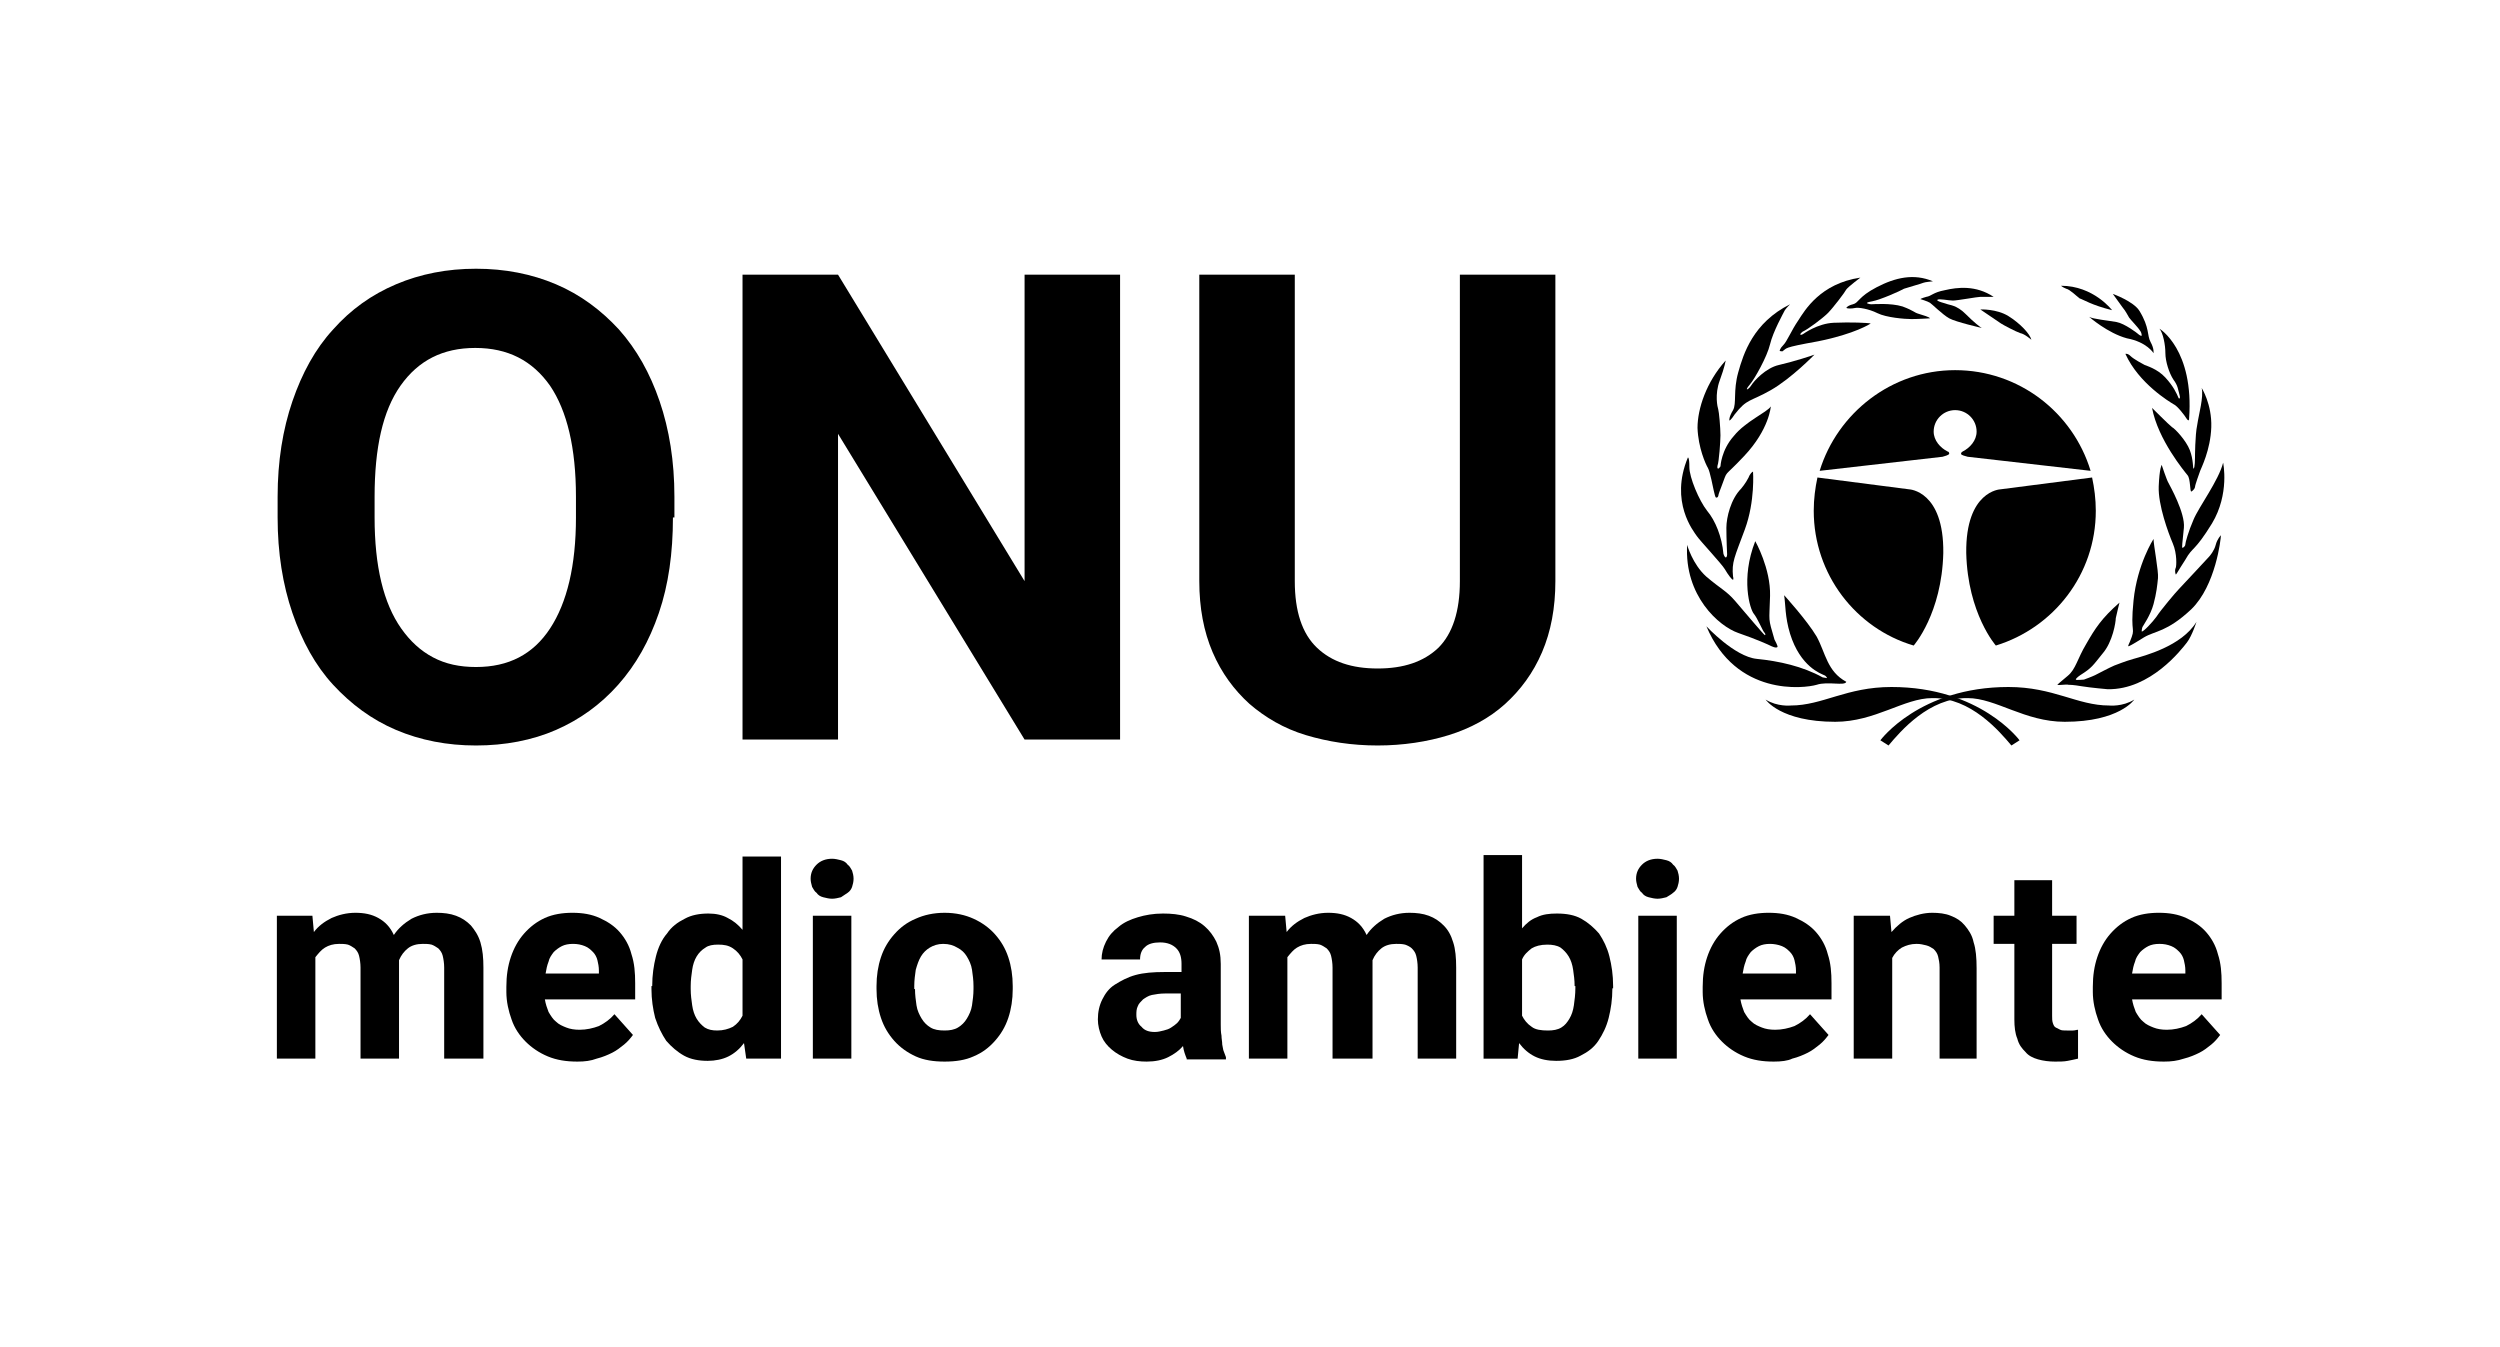 <?xml version="1.0" encoding="utf-8"?>
<!-- Generator: Adobe Illustrator 22.0.1, SVG Export Plug-In . SVG Version: 6.00 Build 0)  -->
<svg version="1.1" id="English" xmlns="http://www.w3.org/2000/svg" xmlns:xlink="http://www.w3.org/1999/xlink" x="0px" y="0px"
	 viewBox="0 0 337.7 182" style="enable-background:new 0 0 337.7 182;" xml:space="preserve">
<style type="text/css">
	.st0{display:none;}
	.st1{display:inline;}
	.st2{fill:#BE3694;}
	.st3{display:inline;fill:#BE3694;}
</style>
<g class="st0">
	<g class="st1">
		<g>
			<g>
				<g>
					<g>
						<path class="st2" d="M210.7,94.2c-8-2.4-13.8-9.8-13.8-18.6c0-1.6,0.2-3.1,0.5-4.6l12.6,1.6c0,0,4.8,0.2,4.7,8.8
							C214.5,89.8,210.7,94.2,210.7,94.2z"/>
						<path class="st2" d="M222,94.2c8-2.4,13.8-9.8,13.8-18.6c0-1.6-0.2-3.1-0.5-4.6l-12.6,1.6c0,0-4.8,0.2-4.7,8.8
							C218.1,89.8,222,94.2,222,94.2z"/>
						<path class="st2" d="M216.3,61.7c1.6,0,2.9,1.3,2.9,2.9c0,1.3-0.9,2.2-1.9,2.8c-0.1,0.1-0.2,0.1-0.2,0.3
							c0,0.2,0.6,0.3,0.9,0.4l17,2c-2.4-8-9.8-13.9-18.6-13.9h0c-8.8,0-16.3,5.9-18.6,13.9l17-2c0.3-0.1,0.9-0.2,0.9-0.4
							c0-0.2-0.1-0.3-0.2-0.3c-1.1-0.6-1.9-1.5-1.9-2.8C213.4,63,214.7,61.7,216.3,61.7L216.3,61.7z"/>
					</g>
					<g>
						<path class="st2" d="M224.1,108l1.1-0.7c0,0-5.5-7.4-17.7-7.4c-6.2,0-9.5,2.5-13.8,2.5c0,0-1.8,0.2-3.5-0.9c0,0,2.1,3,9.6,3
							c5.5,0,9.5-3.2,13.3-3.2C218.5,101.3,222.4,106,224.1,108z"/>
					</g>
					<g>
						<path class="st2" d="M207.1,108l-1.1-0.7c0,0,5.5-7.4,17.7-7.4c6.2,0,9.5,2.5,13.8,2.5c0,0,1.8,0.2,3.5-0.9c0,0-2.1,3-9.6,3
							c-5.5,0-9.5-3.2-13.3-3.2C212.7,101.3,208.8,106,207.1,108z"/>
					</g>
					<path class="st2" d="M201.3,99.2c-0.2,0.6-2.5-0.1-4.1,0.4c-1.8,0.5-11.1,1.7-15.2-8c0,0,3.9,4.2,6.9,4.4c3,0.3,6.3,1,9.1,2.6
						l0.6,0.1c0,0-0.1-0.3-0.4-0.4c-0.4-0.2-3.3-1.1-4.7-5.7c-0.7-2.4-0.6-4.1-0.9-5.3c0,0,3.2,3.5,4.4,5.7
						C198.5,95.2,198.7,97.7,201.3,99.2z"/>
					<path class="st2" d="M191.8,94.3c-0.2,0.2-0.8-0.1-1-0.3c-0.2-0.1-1.8-0.8-4.4-1.8c-2.6-0.9-7.5-5.1-7-12.1
						c0,0,0.7,2.7,2.7,4.4c2,1.8,2.7,2,3.9,3.4c1.2,1.4,4,4.7,4.1,4.7c0.1,0,0.1-0.2-0.1-0.4c-0.2-0.2-0.9-2-1.4-2.6
						c-0.5-0.6-1.9-4.8,0.2-10c0,0,2.2,3.8,2,7.6c-0.1,3.8-0.3,2.9,0.6,6.1C191.4,93.4,191.9,94.2,191.8,94.3z"/>
					<path class="st2" d="M185.7,85.1c-0.1,0.1-0.7-0.7-1.1-1.4c-0.4-0.8-3.4-4-3.8-4.6c-0.4-0.6-3.8-4.7-1.2-10.8
						c0,0,0.3-0.1,0.3,1.4s1.3,4.6,2.4,6c1.1,1.4,2,3.6,2.3,5.9c0,0,0.1,0.4,0.3,0.5c0.2,0,0.2-0.4,0.2-0.4s-0.1-2.2-0.1-3.6
						c0-1.5,0.6-4,2-5.4c0,0,0.6-0.7,1-1.6c0,0,0.3-0.6,0.6-0.9c0,0,0.3,4.1-1.1,8c-1.4,3.8-1.9,4.5-1.7,6.6
						C185.7,84.6,185.8,85.1,185.7,85.1z"/>
					<path class="st2" d="M183.3,73.8c-0.1,0-0.3-0.5-0.3-0.9c-0.1-0.4-0.5-2.7-0.8-3.2c-0.3-0.5-1.4-2.8-1.4-5.5
						c0-2.7,1.2-6.4,3.9-9.3c0,0-0.1,0.9-0.8,2.8c-0.7,1.9-0.3,3.7-0.2,4c0.1,0.3,0.3,2.5,0.3,3.6c0,0.8-0.2,3.7-0.4,4.2
						c0,0-0.1,0.4,0.1,0.4c0.1,0,0.3-0.3,0.3-0.3s0.1-2.2,1.8-4.2c1.7-2,4.6-3.2,5.1-4.1c0,0-0.2,3.2-3.7,6.9
						c-3.1,3.3-2.2,1.6-3.2,4.3c0,0-0.4,1-0.4,1.2C183.6,73.9,183.3,73.8,183.3,73.8z"/>
					<path class="st2" d="M185.2,63.2c0,0-0.1-0.4,0.5-1.4c0.5-1,0-2.7,0.7-5.2c0.7-2.5,2-6.8,7.1-9.4c0,0-0.5,0.5-0.8,0.8
						c-0.3,0.4-1.6,2.9-2,4.7s-2.1,4.8-2.8,5.5c-0.6,0.7-0.4,0.8-0.4,0.8s0.3-0.1,0.6-0.6c0.3-0.5,2-2.4,3.8-2.8
						c1.8-0.4,4.7-1.3,4.9-1.5c0,0-3.2,3.2-6.1,4.9c-2.9,1.7-3.2,1.1-5,3.4C186,62.4,185.4,63.2,185.2,63.2z"/>
					<path class="st2" d="M192.2,53.6c0,0,0-0.3,0.5-0.8c0.5-0.5,1.1-2,2-3.4c0.9-1.4,3-5.1,8.5-5.9c0,0-1.7,1.2-1.9,1.6
						c-0.3,0.4-1.9,2.5-2.6,3.2c-0.7,0.7-2.8,2.2-3.4,2.5c0,0-0.4,0.3-0.3,0.4c0.1,0.1,0.4-0.1,0.4-0.1s1.9-1.5,4.2-1.5
						c2.3-0.1,4.7,0,5.1,0.1c0,0-2.2,1.5-7.3,2.4c-5.1,0.9-4.2,1-5,1.5C192.5,53.5,192.3,53.7,192.2,53.6z"/>
					<path class="st2" d="M201.4,47.6c0,0,0.1-0.3,0.9-0.5c0.8-0.3,0.8-1,3.3-2.4c2.5-1.3,5.1-1.9,7.8-0.8c0,0-1.1,0.1-1.3,0.2
						s-2.1,0.6-2.6,0.9c-0.5,0.3-3.3,1.5-4.4,1.7c-1.1,0.2-0.6,0.3-0.6,0.3s0.3,0.1,0.5,0.1c0.2,0,2.7-0.3,4.3,0.3
						c1.6,0.6,1.6,0.8,2.2,1c0.6,0.2,1.4,0.4,1.5,0.6c0,0-1.6,0.1-2.6,0.1c-1,0-3.5-0.3-4.7-0.8c-1.2-0.6-2.6-0.8-3.1-0.7
						C202.1,47.7,201.5,47.7,201.4,47.6z"/>
					<path class="st2" d="M211.5,46.4c0,0,0.1-0.1,0.8-0.3c0.7-0.1,0.9-0.6,2.6-0.9s4.3-0.7,6.7,1c0,0-1.5,0-1.8,0
						c-0.3,0-3.1,0.5-3.8,0.5c-0.6,0-1.9-0.3-2.1-0.1c-0.2,0.2,1.2,0.5,1.4,0.6c0.2,0.1,1.2,0.1,2.4,1.3c1.2,1.2,2.1,1.8,2.2,1.9
						c0,0-3.6-0.8-4.5-1.3c-0.9-0.5-2.4-2-2.7-2.2C212.6,46.7,211.5,46.4,211.5,46.4z"/>
					<path class="st2" d="M219.8,47.8c0,0,2.3-0.1,3.9,1c1.7,1,3,2.4,3.1,3.2c0,0-0.9-0.8-1.5-1c-0.6-0.2-2.3-1.1-2.7-1.4
						C222.3,49.5,220.2,48.2,219.8,47.8z"/>
					<path class="st2" d="M230.5,99.6c0,0,0.3-0.3,1.4-1.3c1.1-0.9,1.4-2.3,2.5-4.4c1.2-2.1,2.2-3.6,4.6-5.7c0,0-0.4,1.6-0.5,2.1
						c0,0.5-0.4,3.3-1.8,4.9c-1.4,1.6-1.4,2-3,2.9c0,0-0.6,0.4-0.6,0.6c0,0.1,1.1,0,1.1,0s1.1-0.4,1.5-0.6s2-1,2.6-1.3
						c0.6-0.3,1.2-0.5,2.6-0.9c1.4-0.4,6.6-1.8,8.7-5.1c0,0-0.6,1.9-1.4,2.8c-0.8,0.9-5,6.5-10.9,6.4c0,0-2.3-0.2-3.6-0.4
						c-1.2-0.2-1.7-0.2-1.8-0.2C231.8,99.5,230.6,99.7,230.5,99.6z"/>
					<path class="st2" d="M243.7,79.5c0,0-2.2,3.5-2.7,8.5s0.4,3.5-0.5,5.7c0,0-0.3,0.6-0.2,0.6c0.1,0,0.5-0.2,2.1-1.2
						c1.6-1,3.1-0.7,6.5-3.9c3.4-3.2,4.1-9.7,4.1-10.2c0,0-0.5,0.5-0.8,1.4c-0.3,0.9-0.8,1.5-0.9,1.7c-0.1,0.1-3.8,4.1-4.2,4.5
						c-0.4,0.4-2.6,3-3,3.7c-0.5,0.8-1.8,2.1-2.1,2c0,0,0-0.3,0.1-0.6c0.1-0.3,1.1-1.6,1.5-3.2c0.4-1.6,0.5-2.5,0.6-3.6
						C244.4,84,243.7,80.3,243.7,79.5z"/>
					<path class="st2" d="M246.7,84.3c0,0-0.2-0.5,0-0.9c0.1-0.2,0.2-1.9-0.4-3.3c-0.6-1.4-2-5.3-1.9-7.9c0.1-2.6,0.4-2.9,0.4-2.9
						s0.7,2.1,0.9,2.5c0.2,0.4,2.4,4.2,2.2,6.2c-0.2,2.1-0.3,2.7-0.2,2.8c0.1,0,0.4-0.3,0.4-0.5c0-0.3,0.4-1.7,1.1-3.4
						c0.7-1.7,3.4-5.4,4.1-7.9c0,0,0.9,4.3-1.5,8.3c-2.4,4-2.7,3.1-3.7,5C247,84.1,246.8,84.3,246.7,84.3z"/>
					<path class="st2" d="M248.9,73c-0.2,0-0.1-1.7-0.5-2.2c-0.4-0.5-4.1-4.9-4.9-9.3c0,0,2.3,2.4,2.7,2.6c0.4,0.3,2,1.8,2.4,3.2
						c0.5,1.4,0.4,2.5,0.5,2.5c0.2,0,0.2-1.5,0.2-1.5s0-3,0.3-4.4c0.3-1.4,0.9-3.8,0.6-5.1c0,0,1.4,2.2,1.3,5.4
						c-0.1,3.2-1.4,5.7-1.6,6c-0.2,0.4-0.7,1.9-0.7,2.2S248.9,73,248.9,73z"/>
					<path class="st2" d="M244.5,50.5c0,0,4.8,2.9,4.1,12.5c0,0,0,0.4-0.3,0c-0.3-0.5-1.3-1.8-1.8-2.1c-0.5-0.3-4.8-2.9-6.6-6.9
						c0,0,0.3-0.1,0.7,0.3c0.4,0.4,1.8,1.1,2,1.2c0.2,0.1,1.7,0.5,2.8,1.7c1.1,1.2,1.5,2.1,1.8,2.8c0,0,0.3,0.3,0.1-0.5
						c-0.2-0.7-0.3-1.2-0.8-2.1c-0.6-0.9-1.1-2.5-1.1-3.6C245.3,52.7,245,51.1,244.5,50.5z"/>
					<path class="st2" d="M243.7,53.9c0,0,0.1-0.6-0.4-1.5c-0.5-0.9-0.1-1.9-1.6-4.3c-0.8-1.3-3.7-2.4-3.7-2.4s0.8,1.1,1.4,1.8
						c0.5,0.6,0.7,1.1,0.9,1.4c0.2,0.3,1.2,1.3,1.5,1.8c0.1,0.1,0.2,0.4,0.2,0.6c0,0.2-0.4-0.1-0.5-0.2c-0.1-0.1-1.9-1.4-3-1.7
						c-1.1-0.2-3.2-0.4-3.8-0.7c0,0,2.5,2.3,5.2,2.9C242.8,52.4,243.7,53.9,243.7,53.9z"/>
					<path class="st2" d="M238,48c0,0-2.5-3.4-7-3.3c0,0,0.3,0.3,0.8,0.4c0.5,0.1,1.4,1,1.9,1.3C234.1,46.6,235.1,47.3,238,48z"/>
				</g>
			</g>
		</g>
	</g>
</g>
<g class="st0">
	<path class="st3" d="M100.3,43.3v42.2c0,3.7-0.6,6.9-1.8,9.8s-2.9,5.2-5.1,7.1c-2.2,1.9-4.7,3.3-7.7,4.3c-3,1-6.3,1.4-9.8,1.4
		c-3.6,0-6.8-0.5-9.8-1.4c-3-1-5.6-2.4-7.7-4.3c-2.2-1.9-3.9-4.3-5.1-7.1c-1.2-2.8-1.8-6.1-1.8-9.8V43.3h13.2v42.2
		c0,4.2,1,7.2,3,9.1c2,1.9,4.8,2.9,8.3,2.9c3.6,0,6.3-1,8.3-2.9c2-1.9,3-5,3-9.1V43.3H100.3z"/>
	<path class="st3" d="M163,107.1h-13.2l-25.6-42v42h-13.2V43.3h13.2l25.7,42.1V43.3H163V107.1z"/>
</g>
<g class="st0">
	<g class="st1">
		<path class="st2" d="M60.8,148.4c-1.5,0-2.8-0.2-4-0.7c-1.2-0.5-2.2-1.1-3-2c-0.8-0.8-1.4-1.8-1.9-2.9c-0.4-1.1-0.6-2.3-0.6-3.6
			v-0.7c0-1.4,0.2-2.8,0.6-4c0.4-1.2,1-2.2,1.8-3.1c0.8-0.9,1.7-1.5,2.8-2c1.1-0.5,2.3-0.7,3.7-0.7c1.4,0,2.6,0.2,3.6,0.7
			c1,0.5,1.9,1.1,2.6,1.9c0.7,0.8,1.2,1.8,1.6,3c0.4,1.2,0.5,2.4,0.5,3.8v2.2H56.5c0.1,0.6,0.3,1.2,0.5,1.7c0.3,0.5,0.6,0.9,1,1.3
			c0.4,0.4,0.9,0.6,1.4,0.8c0.5,0.2,1.1,0.3,1.8,0.3c0.9,0,1.8-0.2,2.6-0.5c0.8-0.3,1.5-0.9,2-1.6l2.5,2.8c-0.3,0.4-0.7,0.9-1.1,1.3
			c-0.5,0.4-1,0.8-1.6,1.1c-0.6,0.3-1.3,0.6-2.1,0.8C62.6,148.3,61.8,148.4,60.8,148.4z M60.2,132.7c-0.6,0-1,0.1-1.5,0.3
			c-0.4,0.2-0.8,0.5-1.1,0.8c-0.3,0.3-0.5,0.8-0.7,1.2c-0.2,0.5-0.3,1-0.4,1.6h7.1v-0.4c0-0.5-0.1-1-0.2-1.4
			c-0.1-0.4-0.3-0.8-0.6-1.1c-0.3-0.3-0.6-0.6-1.1-0.7C61.3,132.8,60.8,132.7,60.2,132.7z"/>
		<path class="st2" d="M76.2,128.9l0.2,2.2c0.7-0.8,1.5-1.5,2.4-1.9s2-0.7,3.1-0.7c0.9,0,1.7,0.1,2.5,0.4c0.7,0.3,1.4,0.7,1.9,1.2
			c0.5,0.6,0.9,1.3,1.2,2.3c0.3,0.9,0.4,2.1,0.4,3.4V148h-5.1v-12.2c0-0.6-0.1-1.1-0.2-1.5c-0.1-0.4-0.3-0.7-0.6-1
			c-0.3-0.2-0.6-0.4-1-0.5c-0.4-0.1-0.8-0.1-1.3-0.1c-0.8,0-1.4,0.2-1.9,0.5c-0.5,0.3-1,0.8-1.3,1.3V148h-5.1v-19.1H76.2z"/>
		<path class="st2" d="M98.9,141.8l3.5-12.8h5.3l-6.4,19.1h-4.9L90,128.9h5.3L98.9,141.8z"/>
		<path class="st2" d="M110,124c0-0.8,0.3-1.4,0.8-1.9c0.5-0.5,1.2-0.7,2.1-0.7c0.4,0,0.8,0.1,1.2,0.2c0.4,0.1,0.7,0.3,0.9,0.5
			c0.2,0.2,0.4,0.5,0.6,0.8c0.1,0.3,0.2,0.7,0.2,1c0,0.4-0.1,0.7-0.2,1.1c-0.1,0.3-0.3,0.6-0.6,0.8c-0.2,0.2-0.5,0.4-0.9,0.5
			c-0.4,0.1-0.7,0.2-1.2,0.2c-0.4,0-0.8-0.1-1.2-0.2c-0.4-0.1-0.7-0.3-0.9-0.5c-0.2-0.2-0.4-0.5-0.6-0.8
			C110,124.7,110,124.4,110,124z M115.4,148h-5.1v-19.1h5.1V148z"/>
		<path class="st2" d="M130.3,133.7c-0.3,0-0.6-0.1-0.9-0.1s-0.7,0-0.9,0c-1,0-1.8,0.2-2.4,0.5c-0.6,0.3-1.1,0.8-1.4,1.5V148h-5.1
			v-19.1h4.8l0.1,2.3c0.5-0.8,1.1-1.5,1.8-1.9c0.7-0.5,1.5-0.7,2.5-0.7c0.3,0,0.6,0,0.9,0.1c0.3,0,0.5,0.1,0.7,0.2L130.3,133.7z"/>
		<path class="st2" d="M131.3,138.3c0-1.4,0.2-2.7,0.6-3.9c0.4-1.2,1-2.2,1.7-3.1c0.8-0.9,1.7-1.5,2.8-2c1.1-0.5,2.4-0.7,3.8-0.7
			c1.4,0,2.7,0.2,3.9,0.7c1.1,0.5,2.1,1.2,2.8,2c0.8,0.9,1.4,1.9,1.8,3.1c0.4,1.2,0.6,2.5,0.6,3.9v0.4c0,1.4-0.2,2.7-0.6,3.9
			c-0.4,1.2-1,2.2-1.8,3.1c-0.8,0.9-1.7,1.5-2.8,2c-1.1,0.5-2.4,0.7-3.8,0.7s-2.7-0.2-3.9-0.7c-1.1-0.5-2.1-1.2-2.8-2
			c-0.8-0.9-1.4-1.9-1.8-3.1c-0.4-1.2-0.6-2.5-0.6-3.9V138.3z M136.4,138.7c0,0.8,0.1,1.5,0.2,2.2c0.1,0.7,0.4,1.3,0.7,1.8
			c0.3,0.5,0.7,0.9,1.2,1.2c0.5,0.3,1.1,0.4,1.8,0.4c0.7,0,1.3-0.1,1.8-0.4c0.5-0.3,0.9-0.7,1.2-1.2c0.3-0.5,0.5-1.1,0.7-1.8
			c0.1-0.7,0.2-1.4,0.2-2.2v-0.4c0-0.8-0.1-1.5-0.2-2.1s-0.4-1.3-0.7-1.8c-0.3-0.5-0.7-0.9-1.2-1.2c-0.5-0.3-1.1-0.4-1.8-0.4
			c-0.7,0-1.3,0.1-1.8,0.4c-0.5,0.3-0.9,0.7-1.2,1.2c-0.3,0.5-0.5,1.1-0.7,1.8s-0.2,1.4-0.2,2.1V138.7z"/>
		<path class="st2" d="M157.2,128.9l0.2,2.2c0.7-0.8,1.5-1.5,2.4-1.9s2-0.7,3.1-0.7c0.9,0,1.7,0.1,2.5,0.4c0.7,0.3,1.4,0.7,1.9,1.2
			c0.5,0.6,0.9,1.3,1.2,2.3c0.3,0.9,0.4,2.1,0.4,3.4V148h-5.1v-12.2c0-0.6-0.1-1.1-0.2-1.5c-0.1-0.4-0.3-0.7-0.6-1
			c-0.3-0.2-0.6-0.4-1-0.5c-0.4-0.1-0.8-0.1-1.3-0.1c-0.8,0-1.4,0.2-1.9,0.5c-0.5,0.3-1,0.8-1.3,1.3V148h-5.1v-19.1H157.2z"/>
		<path class="st2" d="M177.5,128.9l0.2,2.1c0.6-0.8,1.4-1.4,2.3-1.8c0.9-0.4,2-0.7,3.2-0.7c1.1,0,2.1,0.2,3,0.7
			c0.9,0.5,1.6,1.2,2,2.2c0.6-0.9,1.4-1.6,2.4-2.1s2.1-0.8,3.4-0.8c0.9,0,1.8,0.1,2.5,0.4c0.8,0.3,1.4,0.7,1.9,1.3
			c0.5,0.6,0.9,1.3,1.2,2.2c0.3,0.9,0.4,2.1,0.4,3.4V148h-5.1v-12.1c0-0.6-0.1-1.2-0.2-1.6c-0.1-0.4-0.3-0.7-0.6-1
			c-0.2-0.2-0.5-0.4-0.9-0.5c-0.4-0.1-0.8-0.1-1.2-0.1c-0.8,0-1.4,0.2-2,0.6c-0.5,0.4-0.9,0.9-1.2,1.6c0,0.1,0,0.1,0,0.2
			s0,0.1,0,0.2V148h-5.1v-12.1c0-0.6-0.1-1.2-0.2-1.6s-0.3-0.7-0.6-1c-0.2-0.2-0.5-0.4-0.9-0.5c-0.4-0.1-0.8-0.1-1.2-0.1
			c-0.8,0-1.4,0.2-1.9,0.5c-0.5,0.3-0.9,0.8-1.2,1.3V148h-5.1v-19.1H177.5z"/>
		<path class="st2" d="M212.7,148.4c-1.5,0-2.8-0.2-4-0.7c-1.2-0.5-2.2-1.1-3-2c-0.8-0.8-1.4-1.8-1.9-2.9c-0.4-1.1-0.6-2.3-0.6-3.6
			v-0.7c0-1.4,0.2-2.8,0.6-4c0.4-1.2,1-2.2,1.8-3.1c0.8-0.9,1.7-1.5,2.8-2c1.1-0.5,2.3-0.7,3.7-0.7c1.4,0,2.6,0.2,3.6,0.7
			c1,0.5,1.9,1.1,2.6,1.9c0.7,0.8,1.2,1.8,1.6,3c0.4,1.2,0.5,2.4,0.5,3.8v2.2h-12.1c0.1,0.6,0.3,1.2,0.5,1.7c0.3,0.5,0.6,0.9,1,1.3
			c0.4,0.4,0.9,0.6,1.4,0.8c0.5,0.2,1.1,0.3,1.8,0.3c0.9,0,1.8-0.2,2.6-0.5c0.8-0.3,1.5-0.9,2-1.6l2.5,2.8c-0.3,0.4-0.7,0.9-1.1,1.3
			c-0.5,0.4-1,0.8-1.6,1.1c-0.6,0.3-1.3,0.6-2.1,0.8C214.5,148.3,213.7,148.4,212.7,148.4z M212.2,132.7c-0.6,0-1,0.1-1.5,0.3
			c-0.4,0.2-0.8,0.5-1.1,0.8c-0.3,0.3-0.5,0.8-0.7,1.2c-0.2,0.5-0.3,1-0.4,1.6h7.1v-0.4c0-0.5-0.1-1-0.2-1.4
			c-0.1-0.4-0.3-0.8-0.6-1.1c-0.3-0.3-0.6-0.6-1.1-0.7C213.3,132.8,212.7,132.7,212.2,132.7z"/>
		<path class="st2" d="M228.2,128.9l0.2,2.2c0.7-0.8,1.5-1.5,2.4-1.9s2-0.7,3.1-0.7c0.9,0,1.7,0.1,2.5,0.4c0.7,0.3,1.4,0.7,1.9,1.2
			c0.5,0.6,0.9,1.3,1.2,2.3c0.3,0.9,0.4,2.1,0.4,3.4V148h-5.1v-12.2c0-0.6-0.1-1.1-0.2-1.5c-0.1-0.4-0.3-0.7-0.6-1
			c-0.3-0.2-0.6-0.4-1-0.5c-0.4-0.1-0.8-0.1-1.3-0.1c-0.8,0-1.4,0.2-1.9,0.5c-0.5,0.3-1,0.8-1.3,1.3V148h-5.1v-19.1H228.2z"/>
		<path class="st2" d="M249.8,124.2v4.7h3.3v3.7h-3.3v9.5c0,0.4,0,0.7,0.1,1c0.1,0.3,0.2,0.5,0.4,0.6c0.2,0.1,0.4,0.2,0.6,0.3
			c0.2,0.1,0.5,0.1,0.9,0.1c0.3,0,0.6,0,0.8,0c0.3,0,0.5-0.1,0.7-0.1v3.9c-0.4,0.1-0.9,0.2-1.4,0.3c-0.5,0.1-1.1,0.1-1.7,0.1
			c-0.8,0-1.6-0.1-2.3-0.3c-0.7-0.2-1.2-0.5-1.7-1c-0.5-0.4-0.8-1-1.1-1.7c-0.3-0.7-0.4-1.6-0.4-2.6v-10.1h-2.8v-3.7h2.8v-4.7H249.8
			z"/>
	</g>
</g>
<g>
	<g>
		<g>
			<g>
				<g>
					<g>
						<path d="M258.5,87.2C250.7,84.9,245,77.6,245,69c0-1.6,0.2-3.1,0.5-4.5l12.4,1.6c0,0,4.7,0.2,4.6,8.6
							C262.3,82.9,258.5,87.2,258.5,87.2z"/>
						<path d="M269.6,87.2c7.8-2.4,13.5-9.6,13.5-18.2c0-1.6-0.2-3.1-0.5-4.5l-12.4,1.6c0,0-4.7,0.2-4.6,8.6
							C265.8,82.9,269.6,87.2,269.6,87.2z"/>
						<path d="M264.1,55.4c1.6,0,2.9,1.3,2.9,2.9c0,1.2-0.9,2.2-1.9,2.7c-0.1,0.1-0.2,0.1-0.2,0.3c0,0.2,0.6,0.3,0.9,0.4l16.6,1.9
							C280,55.7,272.7,50,264.1,50h0c-8.6,0-15.9,5.8-18.3,13.6l16.6-1.9c0.3-0.1,0.8-0.2,0.9-0.4c0-0.2-0.1-0.3-0.2-0.3
							c-1-0.5-1.9-1.5-1.9-2.7C261.2,56.7,262.5,55.4,264.1,55.4L264.1,55.4z"/>
					</g>
					<g>
						<path d="M271.7,100.7l1.1-0.7c0,0-5.3-7.2-17.3-7.2c-6.1,0-9.3,2.5-13.6,2.5c0,0-1.8,0.2-3.4-0.8c0,0,2,3,9.4,3
							c5.4,0,9.3-3.2,13.1-3.2C266.2,94.2,270.1,98.8,271.7,100.7z"/>
					</g>
					<g>
						<path d="M255.1,100.7L254,100c0,0,5.3-7.2,17.3-7.2c6.1,0,9.3,2.5,13.6,2.5c0,0,1.8,0.2,3.4-0.8c0,0-2,3-9.4,3
							c-5.4,0-9.3-3.2-13.1-3.2C260.6,94.2,256.7,98.8,255.1,100.7z"/>
					</g>
					<path d="M249.4,92.1c-0.2,0.6-2.5-0.1-4,0.4c-1.7,0.5-10.9,1.6-14.9-7.9c0,0,3.8,4.1,6.8,4.4c3,0.3,6.2,1,8.9,2.5l0.6,0.1
						c0,0-0.1-0.3-0.4-0.4c-0.4-0.2-3.2-1.1-4.6-5.6c-0.7-2.3-0.6-4-0.8-5.2c0,0,3.1,3.4,4.4,5.6C246.6,88.2,246.8,90.7,249.4,92.1z
						"/>
					<path d="M240.1,87.4c-0.2,0.2-0.8-0.1-1-0.2c-0.2-0.1-1.7-0.8-4.3-1.7c-2.6-0.9-7.3-5-6.9-11.9c0,0,0.7,2.6,2.6,4.3
						c2,1.7,2.7,1.9,3.9,3.3c1.2,1.4,3.9,4.6,4,4.6c0.1,0,0.1-0.2-0.1-0.4c-0.2-0.2-0.9-1.9-1.4-2.5c-0.5-0.6-1.8-4.7,0.2-9.8
						c0,0,2.1,3.7,2,7.4c-0.1,3.7-0.3,2.8,0.6,5.9C239.7,86.4,240.2,87.3,240.1,87.4z"/>
					<path d="M234.1,78.3c-0.1,0.1-0.7-0.7-1.1-1.4c-0.4-0.7-3.4-3.9-3.8-4.5c-0.4-0.6-3.7-4.6-1.2-10.6c0,0,0.2-0.1,0.2,1.3
						s1.3,4.5,2.4,5.9c1.1,1.3,2,3.5,2.2,5.8c0,0,0.1,0.4,0.3,0.5c0.2,0,0.2-0.4,0.2-0.4s-0.1-2.1-0.1-3.6c0-1.4,0.6-3.9,2-5.3
						c0,0,0.6-0.7,1-1.5c0,0,0.2-0.6,0.6-0.8c0,0,0.3,4-1.1,7.8c-1.4,3.8-1.8,4.4-1.6,6.4C234.1,77.8,234.2,78.3,234.1,78.3z"/>
					<path d="M231.8,67.2c-0.1,0-0.2-0.5-0.3-0.9c-0.1-0.4-0.5-2.6-0.8-3.1c-0.3-0.5-1.3-2.7-1.4-5.4c0-2.6,1.2-6.2,3.8-9.1
						c0,0-0.1,0.8-0.8,2.7c-0.7,1.9-0.3,3.6-0.2,3.9c0.1,0.3,0.3,2.5,0.3,3.5c0,0.8-0.2,3.6-0.4,4.1c0,0-0.1,0.4,0.1,0.4
						c0.1,0,0.3-0.3,0.3-0.3s0.1-2.2,1.8-4.1c1.6-2,4.5-3.2,5-4c0,0-0.2,3.1-3.6,6.7c-3,3.2-2.1,1.6-3.1,4.2c0,0-0.4,1-0.4,1.2
						C232,67.3,231.8,67.2,231.8,67.2z"/>
					<path d="M233.6,56.8c0,0-0.1-0.4,0.5-1.4c0.5-0.9,0-2.6,0.7-5.1c0.7-2.5,2-6.7,7-9.2c0,0-0.5,0.5-0.7,0.8
						c-0.2,0.4-1.6,2.9-2,4.6s-2.1,4.7-2.7,5.4c-0.6,0.7-0.4,0.7-0.4,0.7s0.3-0.1,0.6-0.6c0.3-0.5,1.9-2.3,3.7-2.7
						c1.8-0.4,4.6-1.3,4.8-1.4c0,0-3.1,3.2-5.9,4.8s-3.2,1.1-4.9,3.3C234.3,56,233.8,56.8,233.6,56.8z"/>
					<path d="M240.4,47.4c0,0,0-0.3,0.5-0.8c0.5-0.5,1.1-2,2-3.3c0.9-1.4,3-5,8.4-5.8c0,0-1.6,1.2-1.9,1.6c-0.2,0.4-1.8,2.5-2.5,3.2
						c-0.7,0.7-2.7,2.2-3.4,2.5c0,0-0.4,0.3-0.3,0.4c0.1,0.1,0.4-0.1,0.4-0.1s1.9-1.4,4.1-1.5c2.3-0.1,4.6,0,5,0.1
						c0,0-2.1,1.4-7.1,2.4c-5,0.9-4.1,0.9-4.9,1.4C240.8,47.4,240.6,47.5,240.4,47.4z"/>
					<path d="M249.4,41.6c0,0,0.1-0.3,0.9-0.5c0.8-0.2,0.7-1,3.2-2.3c2.5-1.3,5-1.9,7.6-0.8c0,0-1.1,0.1-1.3,0.2s-2,0.6-2.6,0.8
						c-0.5,0.3-3.2,1.5-4.3,1.7c-1.1,0.2-0.6,0.3-0.6,0.3s0.2,0.1,0.5,0.1c0.2,0,2.6-0.2,4.2,0.3c1.6,0.6,1.5,0.8,2.2,1
						c0.6,0.2,1.4,0.4,1.5,0.6c0,0-1.6,0.1-2.5,0.1c-0.9,0-3.4-0.2-4.6-0.8c-1.2-0.6-2.6-0.8-3-0.7
						C250.1,41.7,249.6,41.7,249.4,41.6z"/>
					<path d="M259.4,40.4c0,0,0.1-0.1,0.8-0.3c0.7-0.1,0.9-0.6,2.5-0.9c1.7-0.4,4.2-0.7,6.6,0.9c0,0-1.4,0-1.8,0s-3.1,0.5-3.7,0.5
						c-0.6,0-1.9-0.3-2.1-0.1c-0.2,0.2,1.2,0.5,1.4,0.6c0.2,0.1,1.2,0.1,2.4,1.3s2,1.8,2.2,1.9c0,0-3.5-0.8-4.4-1.3
						c-0.9-0.5-2.4-2-2.6-2.1C260.4,40.7,259.4,40.4,259.4,40.4z"/>
					<path d="M267.5,41.8c0,0,2.2-0.1,3.8,0.9c1.6,1,2.9,2.4,3.1,3.2c0,0-0.9-0.8-1.5-0.9c-0.6-0.2-2.3-1.1-2.6-1.3
						C269.9,43.4,267.9,42.1,267.5,41.8z"/>
					<path d="M277.9,92.5c0,0,0.3-0.3,1.4-1.2c1.1-0.9,1.3-2.3,2.5-4.3c1.2-2.1,2.1-3.5,4.5-5.6c0,0-0.4,1.6-0.5,2.1
						c0,0.5-0.4,3.2-1.8,4.8c-1.3,1.6-1.4,1.9-3,2.9c0,0-0.6,0.4-0.6,0.6c0,0.1,1.1,0,1.1,0s1.1-0.4,1.5-0.6s1.9-1,2.6-1.3
						c0.6-0.2,1.2-0.5,2.6-0.9c1.4-0.4,6.5-1.7,8.5-5c0,0-0.6,1.9-1.3,2.8c-0.7,0.9-4.9,6.4-10.7,6.3c0,0-2.3-0.2-3.5-0.4
						c-1.2-0.2-1.6-0.2-1.8-0.2C279.2,92.4,278.1,92.6,277.9,92.5z"/>
					<path d="M290.9,72.8c0,0-2.2,3.4-2.7,8.3c-0.5,4.9,0.4,3.4-0.5,5.6c0,0-0.3,0.6-0.2,0.6c0.1,0,0.5-0.2,2.1-1.2
						c1.5-0.9,3.1-0.7,6.4-3.8c3.3-3.2,4-9.5,4-10c0,0-0.5,0.5-0.7,1.3c-0.2,0.8-0.8,1.5-0.9,1.6c-0.1,0.1-3.7,4-4.1,4.4
						c-0.4,0.4-2.5,2.9-3,3.7c-0.5,0.7-1.8,2.1-2,2c0,0,0-0.3,0.1-0.6c0.1-0.2,1.1-1.6,1.5-3.1c0.4-1.5,0.5-2.5,0.6-3.5
						C291.6,77.2,290.9,73.6,290.9,72.8z"/>
					<path d="M293.9,77.6c0,0-0.2-0.5,0-0.9c0.1-0.2,0.2-1.9-0.4-3.3c-0.6-1.4-2-5.2-1.9-7.7c0.1-2.5,0.4-2.9,0.4-2.9
						s0.7,2.1,0.9,2.4c0.2,0.4,2.3,4.1,2.1,6.1c-0.2,2-0.3,2.7-0.2,2.7c0.1,0,0.4-0.2,0.4-0.5c0-0.2,0.4-1.7,1.1-3.3
						c0.7-1.7,3.4-5.3,4-7.7c0,0,0.9,4.2-1.5,8.2c-2.4,3.9-2.6,3.1-3.6,4.9C294.1,77.3,294,77.6,293.9,77.6z"/>
					<path d="M296,66.4c-0.2,0-0.1-1.7-0.5-2.2c-0.4-0.5-4-4.8-4.8-9.1c0,0,2.3,2.3,2.7,2.6c0.4,0.2,1.9,1.8,2.4,3.1
						c0.5,1.3,0.4,2.5,0.5,2.5c0.2,0,0.2-1.5,0.2-1.5s0-3,0.3-4.4c0.2-1.4,0.9-3.8,0.6-5c0,0,1.4,2.2,1.3,5.3
						c-0.1,3.1-1.4,5.6-1.5,5.9s-0.7,1.9-0.7,2.2C296.4,66.2,296,66.4,296,66.4z"/>
					<path d="M291.7,44.4c0,0,4.7,2.8,4,12.2c0,0,0,0.4-0.3,0c-0.3-0.5-1.3-1.8-1.8-2c-0.5-0.3-4.7-2.8-6.5-6.8c0,0,0.3-0.1,0.7,0.3
						c0.4,0.4,1.7,1.1,1.9,1.2c0.2,0.1,1.7,0.5,2.8,1.7c1.1,1.2,1.5,2.1,1.8,2.8c0,0,0.3,0.2,0.1-0.5c-0.2-0.7-0.2-1.2-0.8-2
						c-0.6-0.9-1.1-2.5-1.1-3.6C292.5,46.6,292.2,45,291.7,44.4z"/>
					<path d="M290.9,47.7c0,0,0.1-0.6-0.4-1.5c-0.5-0.9-0.1-1.9-1.5-4.2c-0.8-1.3-3.6-2.3-3.6-2.3s0.8,1.1,1.3,1.8
						c0.5,0.6,0.7,1.1,0.9,1.4c0.2,0.3,1.2,1.3,1.5,1.8c0.1,0.1,0.2,0.4,0.2,0.6c0,0.2-0.4-0.1-0.5-0.2c-0.1-0.1-1.8-1.4-2.9-1.6
						c-1.1-0.2-3.2-0.4-3.7-0.7c0,0,2.5,2.2,5.1,2.9C290,46.2,290.9,47.7,290.9,47.7z"/>
					<path d="M285.3,41.9c0,0-2.5-3.3-6.9-3.3c0,0,0.2,0.2,0.7,0.4c0.5,0.1,1.4,1,1.8,1.3C281.5,40.5,282.5,41.2,285.3,41.9z"/>
				</g>
			</g>
		</g>
	</g>
</g>
<g>
	<path d="M90.9,69.9c0,4.8-0.6,9.1-1.9,12.9c-1.3,3.8-3.1,7-5.5,9.7s-5.2,4.7-8.4,6.1s-6.9,2.1-10.8,2.1c-3.9,0-7.5-0.7-10.8-2.1
		c-3.3-1.4-6.1-3.5-8.5-6.1c-2.4-2.6-4.2-5.9-5.5-9.7c-1.3-3.8-2-8.1-2-12.9v-2.8c0-4.8,0.7-9.1,2-12.9c1.3-3.8,3.1-7.1,5.5-9.7
		c2.4-2.7,5.2-4.7,8.5-6.1c3.3-1.4,6.9-2.1,10.8-2.1c3.9,0,7.5,0.7,10.8,2.1c3.3,1.4,6.1,3.5,8.5,6.1c2.4,2.7,4.2,5.9,5.5,9.7
		c1.3,3.8,2,8.1,2,12.9V69.9z M77.8,67.1c0-6.6-1.2-11.6-3.5-15c-2.4-3.4-5.7-5.1-10.1-5.1c-4.4,0-7.7,1.7-10.1,5.1
		c-2.4,3.4-3.5,8.4-3.5,15v2.8c0,3.3,0.3,6.2,0.9,8.7c0.6,2.5,1.5,4.6,2.7,6.3s2.6,3,4.3,3.9c1.7,0.9,3.6,1.3,5.8,1.3
		c4.4,0,7.7-1.7,10-5.2s3.5-8.5,3.5-15V67.1z"/>
	<path d="M151.3,99.9h-12.9l-25.2-41.3v41.3h-12.9V37.1h12.9l25.2,41.4V37.1h12.9V99.9z"/>
	<path d="M210.1,37.1v41.4c0,3.6-0.6,6.8-1.8,9.6s-2.9,5.1-5,7c-2.1,1.9-4.7,3.3-7.6,4.2s-6.2,1.4-9.6,1.4c-3.5,0-6.7-0.5-9.7-1.4
		s-5.5-2.4-7.6-4.2c-2.1-1.9-3.8-4.2-5-7c-1.2-2.8-1.8-6-1.8-9.6V37.1h12.9v41.4c0,4.1,1,7.1,3,9c2,1.9,4.7,2.8,8.2,2.8
		c3.5,0,6.2-0.9,8.2-2.8c1.9-1.9,2.9-4.9,2.9-9V37.1H210.1z"/>
</g>
<g>
	<g>
		<path d="M42.2,123.7l0.2,2.2c0.6-0.8,1.4-1.4,2.4-1.9c0.9-0.4,2-0.7,3.2-0.7c1.2,0,2.2,0.2,3.1,0.7c0.9,0.5,1.6,1.2,2.1,2.3
			c0.6-0.9,1.4-1.6,2.4-2.2c1-0.5,2.1-0.8,3.4-0.8c0.9,0,1.8,0.1,2.6,0.4c0.8,0.3,1.4,0.7,2,1.3c0.5,0.6,1,1.3,1.3,2.3
			s0.4,2.1,0.4,3.4V143H60v-12.3c0-0.6-0.1-1.2-0.2-1.6c-0.1-0.4-0.3-0.7-0.6-1c-0.3-0.2-0.6-0.4-0.9-0.5c-0.4-0.1-0.8-0.1-1.2-0.1
			c-0.8,0-1.5,0.2-2,0.6c-0.5,0.4-0.9,0.9-1.2,1.6c0,0.1,0,0.1,0,0.2c0,0.1,0,0.1,0,0.2V143h-5.2v-12.3c0-0.6-0.1-1.2-0.2-1.6
			c-0.1-0.4-0.3-0.7-0.6-1c-0.3-0.2-0.6-0.4-0.9-0.5c-0.4-0.1-0.8-0.1-1.2-0.1c-0.8,0-1.4,0.2-1.9,0.5c-0.5,0.3-0.9,0.8-1.3,1.3V143
			h-5.2v-19.3H42.2z"/>
		<path d="M78,143.4c-1.5,0-2.8-0.2-4-0.7c-1.2-0.5-2.2-1.2-3-2c-0.8-0.8-1.5-1.8-1.9-3c-0.4-1.1-0.7-2.4-0.7-3.7v-0.7
			c0-1.5,0.2-2.8,0.6-4c0.4-1.2,1-2.3,1.8-3.2c0.8-0.9,1.7-1.6,2.8-2.1c1.1-0.5,2.4-0.7,3.7-0.7c1.4,0,2.6,0.2,3.7,0.7
			c1.1,0.5,2,1.1,2.7,1.9s1.3,1.8,1.6,3c0.4,1.2,0.5,2.5,0.5,3.9v2.2H73.6c0.1,0.6,0.3,1.2,0.5,1.7c0.3,0.5,0.6,1,1,1.3
			c0.4,0.4,0.9,0.6,1.4,0.8c0.5,0.2,1.1,0.3,1.8,0.3c0.9,0,1.8-0.2,2.6-0.5c0.8-0.4,1.5-0.9,2.1-1.6l2.5,2.8
			c-0.3,0.4-0.7,0.9-1.2,1.3c-0.5,0.4-1,0.8-1.6,1.1c-0.6,0.3-1.3,0.6-2.1,0.8C79.8,143.3,79,143.4,78,143.4z M77.4,127.5
			c-0.6,0-1.1,0.1-1.5,0.3c-0.4,0.2-0.8,0.5-1.1,0.8c-0.3,0.4-0.6,0.8-0.7,1.3c-0.2,0.5-0.3,1-0.4,1.6h7.2v-0.4c0-0.5-0.1-1-0.2-1.4
			c-0.1-0.4-0.3-0.8-0.6-1.1s-0.6-0.6-1.1-0.8C78.5,127.6,78,127.5,77.4,127.5z"/>
		<path d="M88.1,133.2c0-1.5,0.2-2.8,0.5-4c0.3-1.2,0.8-2.3,1.5-3.1c0.6-0.9,1.4-1.5,2.4-2c0.9-0.5,2-0.7,3.2-0.7
			c1,0,1.9,0.2,2.6,0.6c0.8,0.4,1.4,0.9,2,1.6v-9.9h5.2V143h-4.7l-0.3-2.1c-0.6,0.8-1.3,1.4-2.1,1.8c-0.8,0.4-1.8,0.6-2.8,0.6
			c-1.2,0-2.3-0.2-3.2-0.7c-0.9-0.5-1.7-1.2-2.4-2c-0.6-0.9-1.1-1.9-1.5-3.1c-0.3-1.2-0.5-2.5-0.5-3.9V133.2z M93.3,133.6
			c0,0.8,0.1,1.5,0.2,2.2c0.1,0.7,0.3,1.3,0.6,1.8c0.3,0.5,0.7,0.9,1.1,1.2c0.5,0.3,1,0.4,1.7,0.4c0.8,0,1.5-0.2,2.1-0.5
			c0.6-0.4,1-0.9,1.3-1.5v-7.6c-0.3-0.6-0.7-1.1-1.3-1.5c-0.6-0.4-1.2-0.5-2-0.5c-0.7,0-1.3,0.1-1.7,0.4c-0.5,0.3-0.9,0.7-1.2,1.2
			c-0.3,0.5-0.5,1.1-0.6,1.8c-0.1,0.7-0.2,1.4-0.2,2.2V133.6z"/>
		<path d="M109.5,118.7c0-0.8,0.3-1.4,0.8-1.9c0.5-0.5,1.2-0.8,2.1-0.8c0.4,0,0.8,0.1,1.2,0.2c0.4,0.1,0.7,0.3,0.9,0.6
			c0.3,0.2,0.4,0.5,0.6,0.8c0.1,0.3,0.2,0.7,0.2,1.1c0,0.4-0.1,0.8-0.2,1.1c-0.1,0.3-0.3,0.6-0.6,0.8c-0.3,0.2-0.6,0.4-0.9,0.6
			c-0.4,0.1-0.8,0.2-1.2,0.2s-0.8-0.1-1.2-0.2c-0.4-0.1-0.7-0.3-0.9-0.6c-0.3-0.2-0.4-0.5-0.6-0.8
			C109.6,119.4,109.5,119.1,109.5,118.7z M115,143h-5.2v-19.3h5.2V143z"/>
		<path d="M118.4,133.2c0-1.4,0.2-2.7,0.6-3.9c0.4-1.2,1-2.2,1.8-3.1c0.8-0.9,1.7-1.6,2.9-2.1c1.1-0.5,2.4-0.8,3.9-0.8
			c1.5,0,2.8,0.3,3.9,0.8c1.1,0.5,2.1,1.2,2.9,2.1c0.8,0.9,1.4,1.9,1.8,3.1c0.4,1.2,0.6,2.5,0.6,3.9v0.4c0,1.4-0.2,2.7-0.6,3.9
			c-0.4,1.2-1,2.2-1.8,3.1c-0.8,0.9-1.7,1.6-2.9,2.1c-1.1,0.5-2.4,0.7-3.9,0.7c-1.5,0-2.8-0.2-3.9-0.7c-1.1-0.5-2.1-1.2-2.9-2.1
			c-0.8-0.9-1.4-1.9-1.8-3.1c-0.4-1.2-0.6-2.5-0.6-3.9V133.2z M123.6,133.6c0,0.8,0.1,1.5,0.2,2.2c0.1,0.7,0.4,1.3,0.7,1.8
			c0.3,0.5,0.7,0.9,1.2,1.2c0.5,0.3,1.1,0.4,1.9,0.4c0.7,0,1.3-0.1,1.8-0.4c0.5-0.3,0.9-0.7,1.2-1.2s0.6-1.1,0.7-1.8
			c0.1-0.7,0.2-1.4,0.2-2.2v-0.4c0-0.8-0.1-1.5-0.2-2.2c-0.1-0.7-0.4-1.3-0.7-1.8c-0.3-0.5-0.7-0.9-1.3-1.2
			c-0.5-0.3-1.1-0.5-1.9-0.5c-0.7,0-1.3,0.2-1.8,0.5c-0.5,0.3-0.9,0.7-1.2,1.2c-0.3,0.5-0.5,1.1-0.7,1.8c-0.1,0.7-0.2,1.4-0.2,2.2
			V133.6z"/>
		<path d="M160.3,143c-0.2-0.5-0.4-1-0.5-1.7c-0.5,0.6-1.2,1.1-2,1.5c-0.8,0.4-1.8,0.6-2.9,0.6c-0.9,0-1.8-0.1-2.6-0.4
			c-0.8-0.3-1.5-0.7-2.1-1.2c-0.6-0.5-1.1-1.1-1.4-1.8c-0.3-0.7-0.5-1.5-0.5-2.3c0-1,0.2-1.9,0.6-2.7c0.4-0.8,0.9-1.5,1.7-2
			c0.8-0.5,1.7-1,2.8-1.3c1.1-0.3,2.4-0.4,3.9-0.4h2.3v-1.1c0-0.9-0.2-1.6-0.7-2.1c-0.5-0.5-1.2-0.8-2.2-0.8c-0.9,0-1.6,0.2-2,0.6
			c-0.5,0.4-0.7,1-0.7,1.7h-5.2c0-0.8,0.2-1.6,0.6-2.4c0.4-0.8,0.9-1.4,1.7-2c0.7-0.6,1.6-1,2.6-1.3s2.1-0.5,3.4-0.5
			c1.1,0,2.2,0.1,3.1,0.4c1,0.3,1.8,0.7,2.5,1.3c0.7,0.6,1.2,1.3,1.6,2.1c0.4,0.9,0.6,1.8,0.6,3v8.2c0,0.5,0,1,0.1,1.5
			c0,0.4,0.1,0.8,0.1,1.2c0.1,0.4,0.1,0.7,0.2,0.9c0.1,0.3,0.2,0.5,0.3,0.8v0.3H160.3z M156,139.4c0.4,0,0.8-0.1,1.2-0.2
			c0.4-0.1,0.7-0.2,1-0.4c0.3-0.2,0.6-0.4,0.8-0.6c0.2-0.2,0.4-0.5,0.5-0.7v-3.3h-2.1c-0.7,0-1.3,0.1-1.8,0.2
			c-0.5,0.1-0.9,0.4-1.2,0.6c-0.3,0.3-0.6,0.6-0.7,0.9c-0.2,0.4-0.2,0.8-0.2,1.2c0,0.6,0.2,1.2,0.7,1.6
			C154.6,139.2,155.2,139.4,156,139.4z"/>
		<path d="M173.6,123.7l0.2,2.2c0.6-0.8,1.4-1.4,2.4-1.9c0.9-0.4,2-0.7,3.2-0.7c1.2,0,2.2,0.2,3.1,0.7c0.9,0.5,1.6,1.2,2.1,2.3
			c0.6-0.9,1.4-1.6,2.4-2.2c1-0.5,2.1-0.8,3.4-0.8c0.9,0,1.8,0.1,2.6,0.4c0.8,0.3,1.4,0.7,2,1.3s1,1.3,1.3,2.3
			c0.3,0.9,0.4,2.1,0.4,3.4V143h-5.2v-12.3c0-0.6-0.1-1.2-0.2-1.6c-0.1-0.4-0.3-0.7-0.6-1c-0.2-0.2-0.6-0.4-0.9-0.5
			c-0.4-0.1-0.8-0.1-1.2-0.1c-0.8,0-1.5,0.2-2,0.6c-0.5,0.4-0.9,0.9-1.2,1.6c0,0.1,0,0.1,0,0.2c0,0.1,0,0.1,0,0.2V143H180v-12.3
			c0-0.6-0.1-1.2-0.2-1.6c-0.1-0.4-0.3-0.7-0.6-1c-0.3-0.2-0.6-0.4-0.9-0.5c-0.4-0.1-0.8-0.1-1.2-0.1c-0.8,0-1.4,0.2-1.9,0.5
			c-0.5,0.3-0.9,0.8-1.3,1.3V143h-5.2v-19.3H173.6z"/>
		<path d="M217.8,133.5c0,1.5-0.2,2.8-0.5,4c-0.3,1.2-0.8,2.2-1.4,3.1c-0.6,0.9-1.4,1.5-2.4,2c-0.9,0.5-2,0.7-3.3,0.7
			c-1.1,0-2.1-0.2-2.9-0.6c-0.8-0.4-1.5-1-2.1-1.8l-0.2,2.1h-4.6v-27.5h5.2v9.9c0.6-0.7,1.2-1.2,2-1.5c0.8-0.4,1.7-0.5,2.7-0.5
			c1.3,0,2.4,0.2,3.3,0.7c0.9,0.5,1.7,1.2,2.4,2c0.6,0.9,1.1,1.9,1.4,3.1c0.3,1.2,0.5,2.5,0.5,4V133.5z M212.7,133.2
			c0-0.8-0.1-1.5-0.2-2.2c-0.1-0.7-0.3-1.3-0.6-1.8c-0.3-0.5-0.7-0.9-1.1-1.2c-0.5-0.3-1.1-0.4-1.8-0.4c-0.9,0-1.6,0.2-2.1,0.5
			c-0.5,0.4-1,0.8-1.3,1.5v7.6c0.3,0.6,0.7,1.1,1.3,1.5c0.5,0.4,1.3,0.5,2.2,0.5c0.7,0,1.3-0.1,1.8-0.4c0.5-0.3,0.8-0.7,1.1-1.2
			c0.3-0.5,0.5-1.1,0.6-1.8c0.1-0.7,0.2-1.5,0.2-2.3V133.2z"/>
		<path d="M221,118.7c0-0.8,0.3-1.4,0.8-1.9c0.5-0.5,1.2-0.8,2.1-0.8c0.4,0,0.8,0.1,1.2,0.2c0.4,0.1,0.7,0.3,0.9,0.6
			c0.3,0.2,0.4,0.5,0.6,0.8c0.1,0.3,0.2,0.7,0.2,1.1c0,0.4-0.1,0.8-0.2,1.1c-0.1,0.3-0.3,0.6-0.6,0.8c-0.2,0.2-0.6,0.4-0.9,0.6
			c-0.4,0.1-0.8,0.2-1.2,0.2c-0.4,0-0.8-0.1-1.2-0.2c-0.4-0.1-0.7-0.3-0.9-0.6c-0.3-0.2-0.4-0.5-0.6-0.8
			C221.1,119.4,221,119.1,221,118.7z M226.5,143h-5.2v-19.3h5.2V143z"/>
		<path d="M239.6,143.4c-1.5,0-2.8-0.2-4-0.7c-1.2-0.5-2.2-1.2-3-2c-0.8-0.8-1.5-1.8-1.9-3c-0.4-1.1-0.7-2.4-0.7-3.7v-0.7
			c0-1.5,0.2-2.8,0.6-4c0.4-1.2,1-2.3,1.8-3.2c0.8-0.9,1.7-1.6,2.8-2.1c1.1-0.5,2.4-0.7,3.7-0.7c1.4,0,2.6,0.2,3.7,0.7
			c1.1,0.5,2,1.1,2.7,1.9c0.7,0.8,1.3,1.8,1.6,3c0.4,1.2,0.5,2.5,0.5,3.9v2.2h-12.3c0.1,0.6,0.3,1.2,0.5,1.7c0.3,0.5,0.6,1,1,1.3
			c0.4,0.4,0.9,0.6,1.4,0.8c0.5,0.2,1.1,0.3,1.8,0.3c0.9,0,1.8-0.2,2.6-0.5c0.8-0.4,1.5-0.9,2.1-1.6l2.5,2.8
			c-0.3,0.4-0.7,0.9-1.2,1.3c-0.5,0.4-1,0.8-1.6,1.1c-0.6,0.3-1.3,0.6-2.1,0.8C241.5,143.3,240.6,143.4,239.6,143.4z M239.1,127.5
			c-0.6,0-1.1,0.1-1.5,0.3c-0.4,0.2-0.8,0.5-1.1,0.8c-0.3,0.4-0.6,0.8-0.7,1.3c-0.2,0.5-0.3,1-0.4,1.6h7.2v-0.4c0-0.5-0.1-1-0.2-1.4
			c-0.1-0.4-0.3-0.8-0.6-1.1s-0.6-0.6-1.1-0.8C240.2,127.6,239.6,127.5,239.1,127.5z"/>
		<path d="M255.3,123.7l0.2,2.2c0.7-0.8,1.5-1.5,2.4-1.9c0.9-0.4,2-0.7,3.1-0.7c0.9,0,1.8,0.1,2.5,0.4c0.8,0.3,1.4,0.7,1.9,1.3
			c0.5,0.6,1,1.3,1.2,2.3c0.3,0.9,0.4,2.1,0.4,3.5V143H262v-12.3c0-0.6-0.1-1.1-0.2-1.5c-0.1-0.4-0.3-0.7-0.6-1
			c-0.3-0.2-0.6-0.4-1-0.5c-0.4-0.1-0.8-0.2-1.3-0.2c-0.8,0-1.4,0.2-2,0.5c-0.5,0.3-1,0.8-1.3,1.4V143h-5.2v-19.3H255.3z"/>
		<path d="M277.2,118.9v4.8h3.3v3.8h-3.3v9.7c0,0.4,0,0.7,0.1,1c0.1,0.3,0.2,0.5,0.4,0.6c0.2,0.1,0.4,0.2,0.6,0.3
			c0.2,0.1,0.5,0.1,0.9,0.1c0.3,0,0.6,0,0.8,0c0.3,0,0.5-0.1,0.7-0.1v3.9c-0.4,0.1-0.9,0.2-1.4,0.3c-0.5,0.1-1.1,0.1-1.7,0.1
			c-0.8,0-1.6-0.1-2.3-0.3c-0.7-0.2-1.3-0.5-1.7-1c-0.5-0.5-0.9-1-1.1-1.8c-0.3-0.7-0.4-1.6-0.4-2.6v-10.2h-2.8v-3.8h2.8v-4.8H277.2
			z"/>
		<path d="M292.3,143.4c-1.5,0-2.8-0.2-4-0.7c-1.2-0.5-2.2-1.2-3-2c-0.8-0.8-1.5-1.8-1.9-3c-0.4-1.1-0.7-2.4-0.7-3.7v-0.7
			c0-1.5,0.2-2.8,0.6-4c0.4-1.2,1-2.3,1.8-3.2c0.8-0.9,1.7-1.6,2.8-2.1s2.4-0.7,3.7-0.7c1.4,0,2.6,0.2,3.7,0.7
			c1.1,0.5,2,1.1,2.7,1.9c0.7,0.8,1.3,1.8,1.6,3c0.4,1.2,0.5,2.5,0.5,3.9v2.2H288c0.1,0.6,0.3,1.2,0.5,1.7c0.3,0.5,0.6,1,1,1.3
			c0.4,0.4,0.9,0.6,1.4,0.8c0.5,0.2,1.1,0.3,1.8,0.3c0.9,0,1.8-0.2,2.6-0.5c0.8-0.4,1.5-0.9,2.1-1.6l2.5,2.8
			c-0.3,0.4-0.7,0.9-1.2,1.3c-0.5,0.4-1,0.8-1.6,1.1c-0.6,0.3-1.3,0.6-2.1,0.8C294.1,143.3,293.3,143.4,292.3,143.4z M291.7,127.5
			c-0.6,0-1.1,0.1-1.5,0.3c-0.4,0.2-0.8,0.5-1.1,0.8c-0.3,0.4-0.6,0.8-0.7,1.3c-0.2,0.5-0.3,1-0.4,1.6h7.2v-0.4c0-0.5-0.1-1-0.2-1.4
			c-0.1-0.4-0.3-0.8-0.6-1.1c-0.3-0.3-0.6-0.6-1.1-0.8C292.8,127.6,292.3,127.5,291.7,127.5z"/>
	</g>
</g>
</svg>
